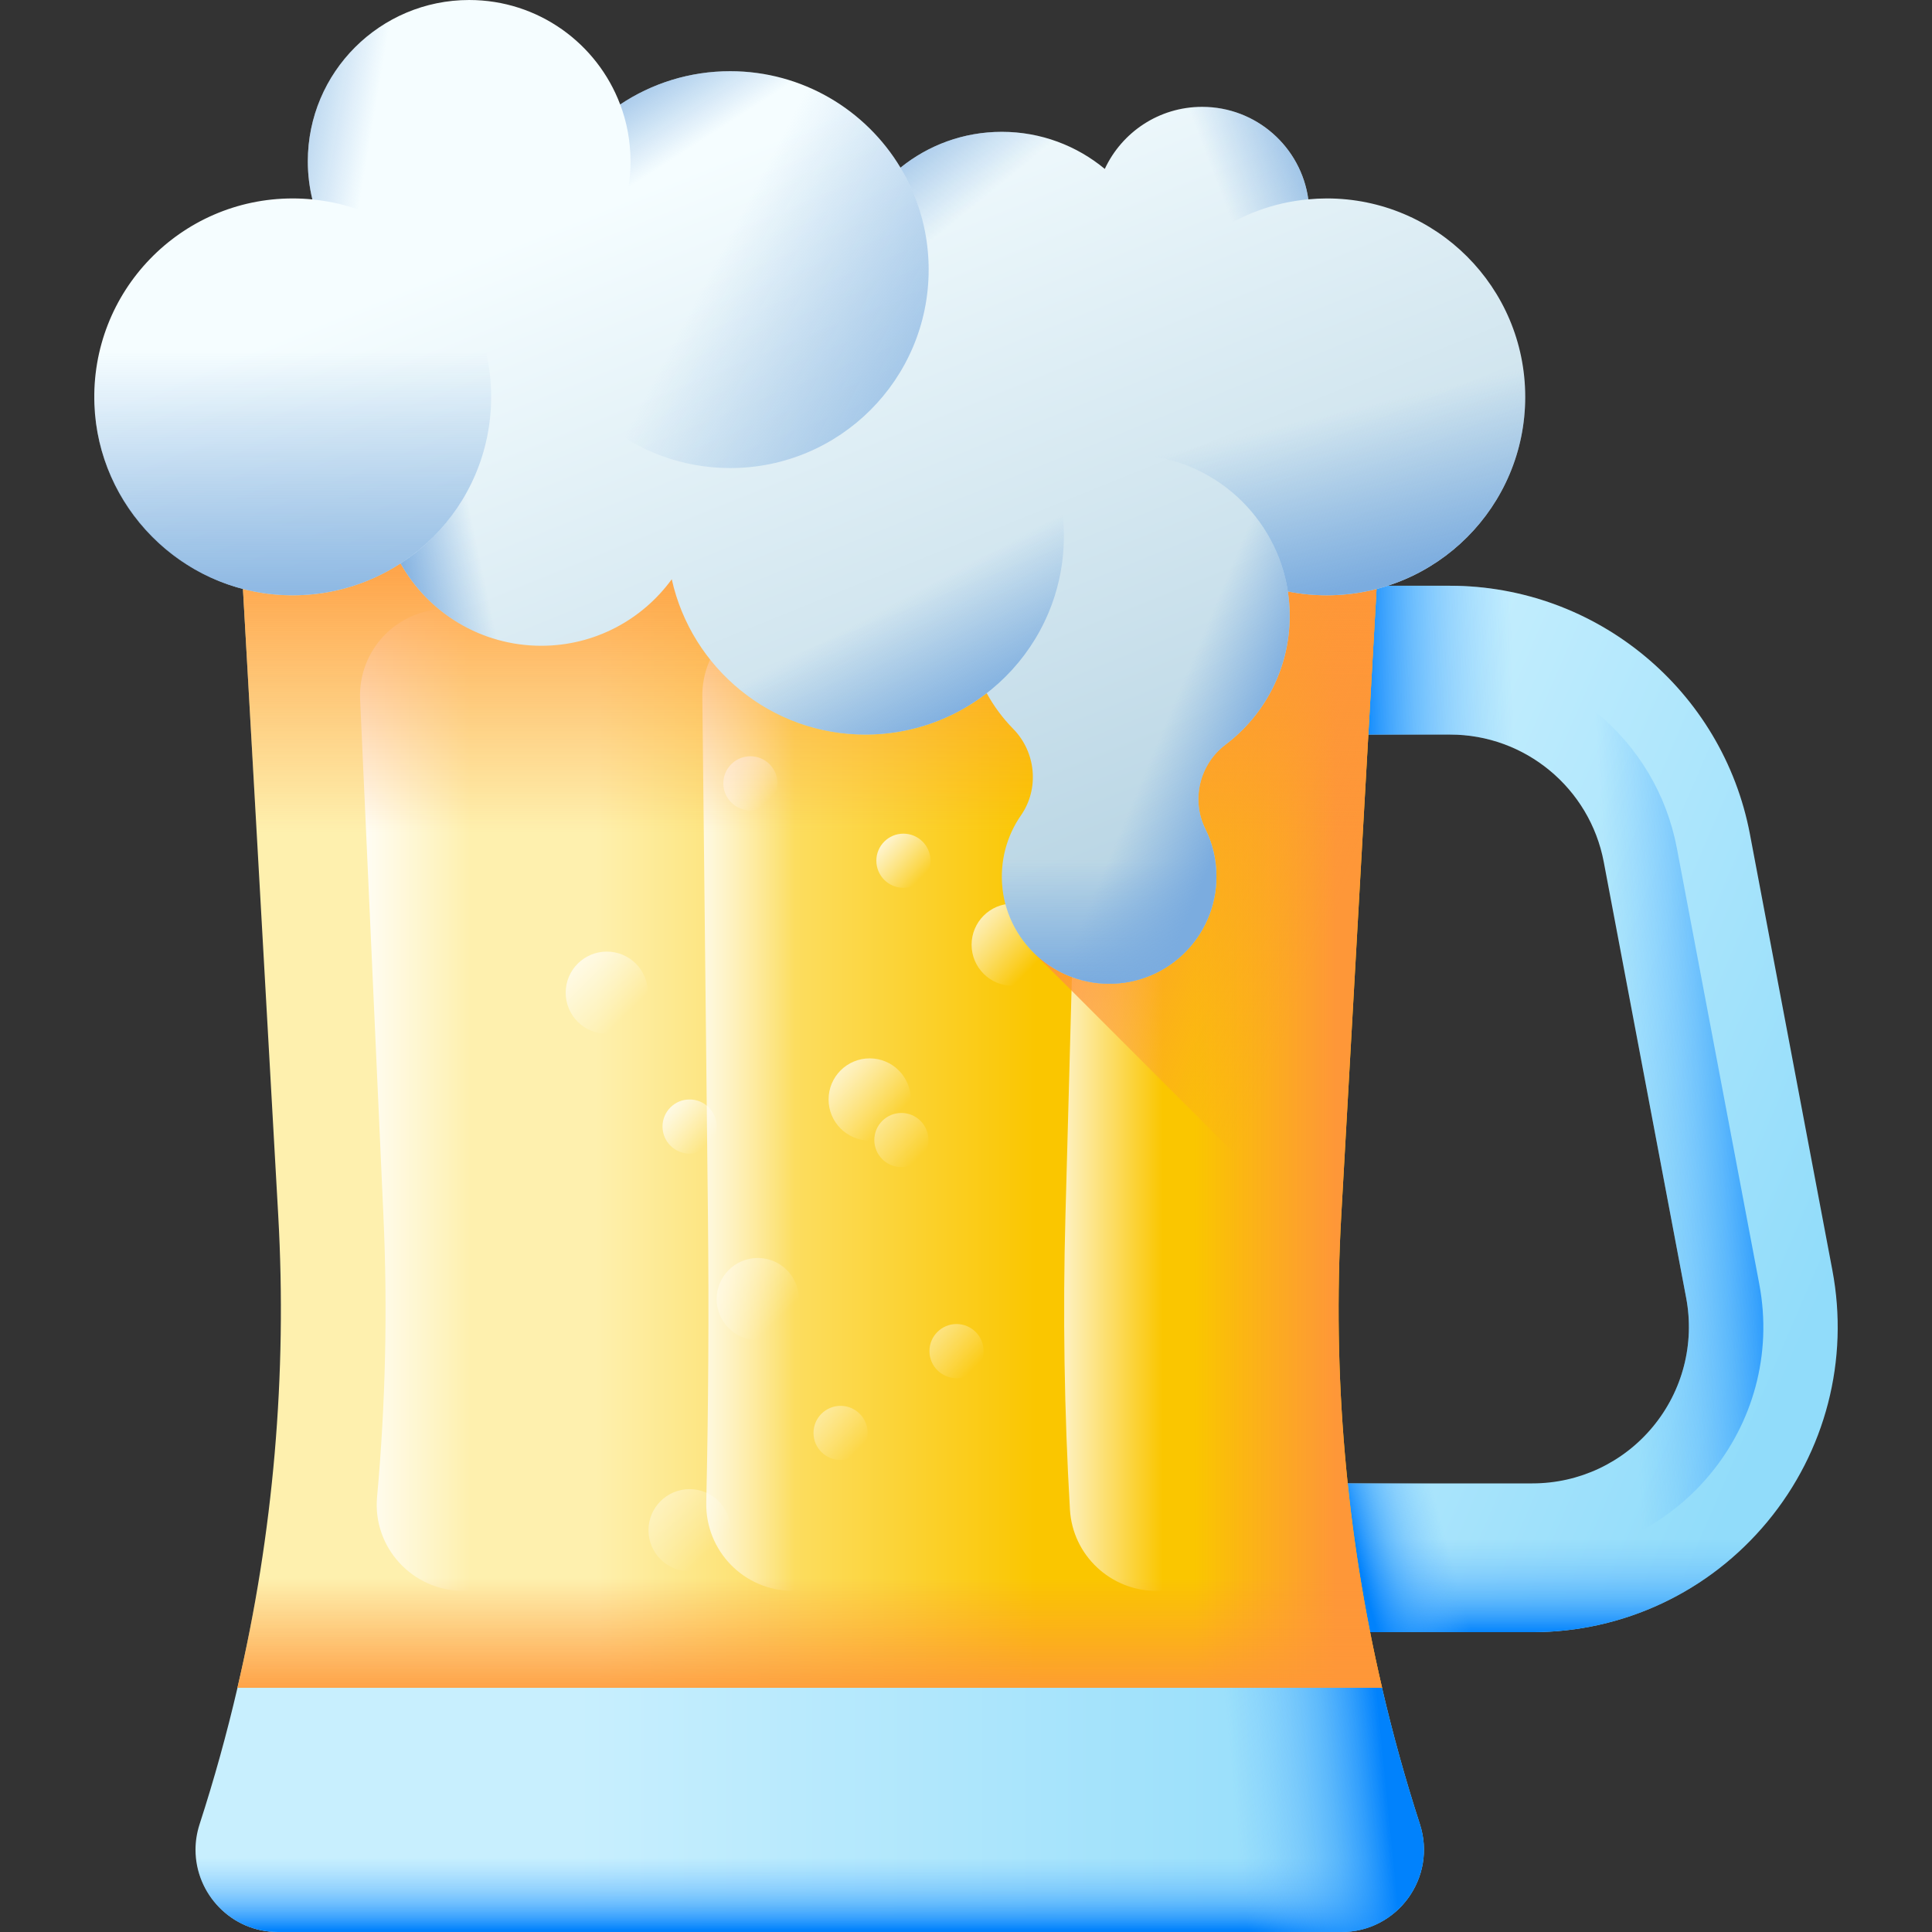 <svg id="Layer_1" enable-background="new 0 0 512 512" viewBox="0 0 512 512" xmlns="http://www.w3.org/2000/svg" xmlns:xlink="http://www.w3.org/1999/xlink"><rect x="0" y="0" width="512" height="512" fill="#333333" stroke="none"/><linearGradient id="lg1"><stop offset="0" stop-color="#c8effe"/><stop offset="1" stop-color="#91dcfa"/></linearGradient><linearGradient id="SVGID_1_" gradientUnits="userSpaceOnUse" x1="326.715" x2="483.322" xlink:href="#lg1" y1="275.691" y2="343.153"/><linearGradient id="lg2"><stop offset="0" stop-color="#60b7ff" stop-opacity="0"/><stop offset=".2" stop-color="#5cb5fe" stop-opacity=".2"/><stop offset=".407" stop-color="#50aefe" stop-opacity=".407"/><stop offset=".618" stop-color="#3ba3fd" stop-opacity=".618"/><stop offset=".829" stop-color="#1e92fd" stop-opacity=".829"/><stop offset="1" stop-color="#0182fc"/></linearGradient><linearGradient id="SVGID_00000017503418024311107210000001164553624261560459_" gradientUnits="userSpaceOnUse" x1="428.627" x2="470.388" xlink:href="#lg2" y1="291.064" y2="288.654"/><linearGradient id="SVGID_00000181785912438619330050000008853352098901805227_" gradientUnits="userSpaceOnUse" x1="411.991" x2="411.991" xlink:href="#lg2" y1="407.934" y2="432.882"/><linearGradient id="SVGID_00000135676974249889321070000004045822752659783075_" gradientUnits="userSpaceOnUse" x1="382.554" x2="359.264" xlink:href="#lg2" y1="405.463" y2="411.887"/><linearGradient id="SVGID_00000041269192906822781240000016056719507550730884_" gradientUnits="userSpaceOnUse" x1="401.069" x2="360.111" xlink:href="#lg2" y1="192.985" y2="193.788"/><linearGradient id="SVGID_00000091003460793512372040000017048853817578270857_" gradientUnits="userSpaceOnUse" x1="153.076" x2="367.645" xlink:href="#lg1" y1="460.769" y2="460.769"/><linearGradient id="SVGID_00000034777079872159557120000005036556738916183946_" gradientUnits="userSpaceOnUse" x1="214.589" x2="214.589" xlink:href="#lg2" y1="492.261" y2="511.535"/><linearGradient id="SVGID_00000082350599920024271670000001838959212076973986_" gradientUnits="userSpaceOnUse" x1="325.171" x2="365.327" xlink:href="#lg2" y1="456.813" y2="452.798"/><linearGradient id="SVGID_00000019636547087957345490000005957077259682651319_" gradientUnits="userSpaceOnUse" x1="157.895" x2="274.545" y1="280.47" y2="280.47"><stop offset="0" stop-color="#fef0ae"/><stop offset="1" stop-color="#fac600"/></linearGradient><linearGradient id="lg3"><stop offset="0" stop-color="#fff" stop-opacity="0"/><stop offset="1" stop-color="#fff"/></linearGradient><linearGradient id="SVGID_00000126306041079861736780000007215146945655213977_" gradientUnits="userSpaceOnUse" x1="188.298" x2="168.999" xlink:href="#lg3" y1="411.076" y2="391.777"/><linearGradient id="SVGID_00000088134159544231894380000010260400306319390593_" gradientUnits="userSpaceOnUse" x1="206.367" x2="187.068" xlink:href="#lg3" y1="349.821" y2="330.522"/><linearGradient id="SVGID_00000049179763139374847700000007947987327351906495_" gradientUnits="userSpaceOnUse" x1="227.381" x2="214.607" xlink:href="#lg3" y1="384.359" y2="371.585"/><linearGradient id="SVGID_00000130619545399900532450000016881207724178483362_" gradientUnits="userSpaceOnUse" x1="243.498" x2="230.723" xlink:href="#lg3" y1="306.741" y2="293.967"/><linearGradient id="SVGID_00000165943501095151837440000002227357920798602391_" gradientUnits="userSpaceOnUse" x1="258.107" x2="245.333" xlink:href="#lg3" y1="362.675" y2="349.901"/><linearGradient id="SVGID_00000048499389197423822760000009848540105611197061_" gradientUnits="userSpaceOnUse" x1="273.925" x2="254.626" xlink:href="#lg3" y1="255.91" y2="236.611"/><linearGradient id="SVGID_00000113334246973024423470000008639319850905133453_" gradientUnits="userSpaceOnUse" x1="166.354" x2="147.056" xlink:href="#lg3" y1="268.625" y2="249.327"/><linearGradient id="SVGID_00000145045017073707483320000014097924992163451273_" gradientUnits="userSpaceOnUse" x1="236.024" x2="216.725" xlink:href="#lg3" y1="296.919" y2="277.62"/><linearGradient id="SVGID_00000104700843613351445160000005381118655302432676_" gradientUnits="userSpaceOnUse" x1="187.368" x2="174.594" xlink:href="#lg3" y1="303.163" y2="290.389"/><linearGradient id="SVGID_00000008841462166326839160000010271826280784625310_" gradientUnits="userSpaceOnUse" x1="203.485" x2="190.71" xlink:href="#lg3" y1="212.212" y2="199.437"/><linearGradient id="SVGID_00000183224998299329264530000000819693052828087211_" gradientUnits="userSpaceOnUse" x1="244.036" x2="231.262" xlink:href="#lg3" y1="232.72" y2="219.946"/><linearGradient id="SVGID_00000029743939578153737590000004870990550402368433_" gradientUnits="userSpaceOnUse" x1="124.432" x2="92.303" xlink:href="#lg3" y1="291.488" y2="291.488"/><linearGradient id="SVGID_00000032608221507209827440000017166538316334312619_" gradientUnits="userSpaceOnUse" x1="308.076" x2="273.806" xlink:href="#lg3" y1="291.488" y2="291.488"/><linearGradient id="SVGID_00000057140735228386789170000001152556070779221950_" gradientUnits="userSpaceOnUse" x1="210.632" x2="179.039" xlink:href="#lg3" y1="291.488" y2="291.488"/><linearGradient id="lg4"><stop offset="0" stop-color="#fe9738" stop-opacity="0"/><stop offset="1" stop-color="#fe9738"/></linearGradient><linearGradient id="SVGID_00000028317167131315881920000017320958401731331240_" gradientUnits="userSpaceOnUse" x1="316.643" x2="354.052" xlink:href="#lg4" y1="280.47" y2="280.47"/><linearGradient id="SVGID_00000125568644054564218650000002983951026660906676_" gradientUnits="userSpaceOnUse" x1="214.592" x2="214.592" xlink:href="#lg4" y1="220.479" y2="137.619"/><linearGradient id="SVGID_00000031894796693524677910000016614480704826891681_" gradientUnits="userSpaceOnUse" x1="361.183" x2="293.721" xlink:href="#lg4" y1="223.624" y2="196.72"/><linearGradient id="SVGID_00000144314867599919787180000014255829677279711419_" gradientUnits="userSpaceOnUse" x1="214.592" x2="214.592" xlink:href="#lg4" y1="418.107" y2="451.876"/><linearGradient id="SVGID_00000092427332794267449570000006603716872612509328_" gradientUnits="userSpaceOnUse" x1="189.216" x2="278.087" y1="42.299" y2="262.338"><stop offset="0" stop-color="#f5fdff"/><stop offset="1" stop-color="#b4d2e2"/></linearGradient><linearGradient id="lg5"><stop offset="0" stop-color="#7bacdf" stop-opacity="0"/><stop offset="1" stop-color="#7bacdf"/></linearGradient><linearGradient id="SVGID_00000141416353611633339580000005582732309565022623_" gradientUnits="userSpaceOnUse" x1="77.573" x2="77.573" xlink:href="#lg5" y1="93.059" y2="171.4"/><linearGradient id="SVGID_00000111887553870101350930000003415436736586397080_" gradientUnits="userSpaceOnUse" x1="293.934" x2="293.934" xlink:href="#lg5" y1="227.975" y2="260.104"/><linearGradient id="SVGID_00000115508621902544789570000010976079736902427831_" gradientUnits="userSpaceOnUse" x1="98.029" x2="61.435" xlink:href="#lg5" y1="37.823" y2="31.645"/><linearGradient id="SVGID_00000066489480024624075840000016973375900197443982_" gradientUnits="userSpaceOnUse" x1="123.921" x2="101.584" xlink:href="#lg5" y1="132.529" y2="137.282"/><linearGradient id="SVGID_00000103983418620547157120000015808520973514836393_" gradientUnits="userSpaceOnUse" x1="175.766" x2="157.707" xlink:href="#lg5" y1="43.886" y2="15.847"/><linearGradient id="SVGID_00000181799327177442097460000006499274842525506216_" gradientUnits="userSpaceOnUse" x1="189.699" x2="275.719" xlink:href="#lg5" y1="69.449" y2="114.597"/><linearGradient id="SVGID_00000003087588371693462760000011205535215678210472_" gradientUnits="userSpaceOnUse" x1="251.328" x2="228.517" xlink:href="#lg5" y1="60.242" y2="32.202"/><linearGradient id="SVGID_00000147216947541007167240000007401791527906227343_" gradientUnits="userSpaceOnUse" x1="238.411" x2="255.678" xlink:href="#lg5" y1="159.15" y2="191.676"/><linearGradient id="SVGID_00000017489532450673677190000007954489097836948873_" gradientUnits="userSpaceOnUse" x1="352.7" x2="363.408" xlink:href="#lg5" y1="109.759" y2="154.733"/><linearGradient id="SVGID_00000137834378426241224220000001192108108137113265_" gradientUnits="userSpaceOnUse" x1="322.891" x2="355.208" xlink:href="#lg5" y1="49.59" y2="37.234"/><linearGradient id="SVGID_00000165206780627421997280000001327133156811377302_" gradientUnits="userSpaceOnUse" x1="307.61" x2="331.168" xlink:href="#lg5" y1="194.63" y2="204.535"/><g><g><g><path d="m406.084 432.544h-69.096v-39.43h69.096c12.394 0 24.037-5.473 31.945-15.016s11.122-22 8.82-34.178l-21.833-115.478c-3.7-19.573-20.845-33.78-40.764-33.78h-32.809v-39.43h32.809c38.853 0 72.291 27.709 79.508 65.885l21.833 115.478c4.49 23.752-1.78 48.049-17.203 66.662-15.424 18.612-38.133 29.287-62.306 29.287z" fill="url(#SVGID_1_)"/></g><path d="m466.221 340.258-21.832-115.478c-5.465-28.905-30.72-49.833-60.137-49.833h-32.808v19.715h32.809c19.92 0 37.064 14.207 40.764 33.78l21.833 115.478c2.302 12.178-.913 24.635-8.82 34.178-7.908 9.542-19.551 15.016-31.945 15.016h-69.096v19.715h69.096c38.358 0 67.262-34.881 60.136-72.571z" fill="url(#SVGID_00000017503418024311107210000001164553624261560459_)"/><path d="m447.567 350.913c.18 9.842-3.142 19.467-9.538 27.185-7.908 9.542-19.551 15.016-31.945 15.016h-69.096v39.43h69.096c24.173 0 46.882-10.675 62.306-29.288 12.327-14.876 18.787-33.385 18.599-52.343z" fill="url(#SVGID_00000181785912438619330050000008853352098901805227_)"/><path d="m447.567 350.913c.18 9.842-3.142 19.467-9.538 27.185-7.908 9.542-19.551 15.016-31.945 15.016h-69.096v39.43h69.096c24.173 0 46.882-10.675 62.306-29.288 12.327-14.876 18.787-33.385 18.599-52.343z" fill="url(#SVGID_00000135676974249889321070000004045822752659783075_)"/><path d="m463.761 221.117c-7.217-38.177-40.656-65.885-79.508-65.885h-32.809v39.43h32.809c19.92 0 37.064 14.207 40.764 33.78l.379 2.005h40.129z" fill="url(#SVGID_00000041269192906822781240000016056719507550730884_)"/></g><path d="m355.516 512h-281.849c-12.449 0-21.856-10.195-21.856-21.799 0-2.219.349-4.495 1.082-6.759 3.864-11.919 7.21-23.985 10.038-36.152l151.661-37.752 151.661 37.752c2.828 12.167 6.174 24.233 10.038 36.152 4.562 14.093-5.949 28.558-20.775 28.558z" fill="url(#SVGID_00000091003460793512372040000017048853817578270857_)"/><path d="m355.516 512h-281.849c-12.449 0-21.856-10.195-21.856-21.799 0-2.219.349-4.495 1.082-6.759 3.864-11.919 7.21-23.985 10.038-36.152l151.661-37.752 151.661 37.752c2.828 12.167 6.174 24.233 10.038 36.152 4.562 14.093-5.949 28.558-20.775 28.558z" fill="url(#SVGID_00000034777079872159557120000005036556738916183946_)"/><path d="m366.253 447.289-151.661-37.752-.002.001v102.462h140.927c14.826 0 25.337-14.465 20.774-28.559-3.865-11.919-7.211-23.985-10.038-36.152z" fill="url(#SVGID_00000082350599920024271670000001838959212076973986_)"/><path d="m366.264 447.289h-303.344c9.531-40.929 13.192-83.086 10.815-125.175l-11.739-208.463h305.192l-11.739 208.463c-2.377 42.089 1.284 84.246 10.815 125.175z" fill="url(#SVGID_00000019636547087957345490000005957077259682651319_)"/><g><g opacity=".55"><circle cx="182.75" cy="405.528" fill="url(#SVGID_00000126306041079861736780000007215146945655213977_)" r="10.894"/><circle cx="200.819" cy="344.273" fill="url(#SVGID_00000088134159544231894380000010260400306319390593_)" r="10.894"/><circle cx="222.763" cy="379.741" fill="url(#SVGID_00000049179763139374847700000007947987327351906495_)" r="7.175"/><circle cx="238.88" cy="302.123" fill="url(#SVGID_00000130619545399900532450000016881207724178483362_)" r="7.175"/><circle cx="253.489" cy="358.058" fill="url(#SVGID_00000165943501095151837440000002227357920798602391_)" r="7.175"/></g><g><circle cx="268.377" cy="250.362" fill="url(#SVGID_00000048499389197423822760000009848540105611197061_)" r="10.894"/><circle cx="160.806" cy="263.078" fill="url(#SVGID_00000113334246973024423470000008639319850905133453_)" r="10.894"/><circle cx="230.476" cy="291.371" fill="url(#SVGID_00000145045017073707483320000014097924992163451273_)" r="10.894"/><circle cx="182.75" cy="298.546" fill="url(#SVGID_00000104700843613351445160000005381118655302432676_)" r="7.175"/><circle cx="198.867" cy="207.594" fill="url(#SVGID_00000008841462166326839160000010271826280784625310_)" r="7.175"/><circle cx="239.418" cy="228.103" fill="url(#SVGID_00000183224998299329264530000000819693052828087211_)" r="7.175"/></g></g><g><path d="m122.757 421.592c-13.425 0-24.045-11.496-22.83-24.866 2.247-24.713 2.818-49.672 1.68-74.611l-6.174-136.783c-.589-13.047 9.83-23.947 22.891-23.947h1.854c12.414 0 22.57 9.885 22.906 22.294l3.745 138.436c.713 26.054.312 52.128-1.189 77.922-.705 12.107-10.755 21.555-22.883 21.555z" fill="url(#SVGID_00000029743939578153737590000004870990550402368433_)"/><path d="m306.427 421.592c-12.128 0-22.178-9.448-22.883-21.556-1.5-25.794-1.902-51.868-1.189-77.922l3.745-138.436c.336-12.409 10.492-22.294 22.906-22.294h1.854c13.061 0 23.48 10.9 22.891 23.947l-6.174 136.783c-1.138 24.939-.567 49.898 1.68 74.611 1.216 13.371-9.404 24.867-22.83 24.867z" fill="url(#SVGID_00000032608221507209827440000017166538316334312619_)"/><path d="m219.111 421.592h-9.039c-12.877 0-23.194-10.605-22.904-23.478.566-25.167.717-50.593.442-75.999l-1.485-137.569c-.138-12.751 10.161-23.161 22.913-23.161h11.108c12.752 0 23.05 10.41 22.913 23.161l-1.485 137.569c-.275 25.407-.124 50.833.442 75.999.289 12.873-10.028 23.478-22.905 23.478z" fill="url(#SVGID_00000057140735228386789170000001152556070779221950_)"/></g><path d="m367.188 113.651h-152.599v333.638h151.675c-9.531-40.929-13.192-83.086-10.815-125.175z" fill="url(#SVGID_00000028317167131315881920000017320958401731331240_)"/><path d="m71.032 274.114h287.12l9.036-160.463h-305.192z" fill="url(#SVGID_00000125568644054564218650000002983951026660906676_)"/><path d="m294.916 231.429-21.016 21.016 81.069 81.069c.116-3.8.264-7.6.479-11.4l11.739-208.463h-72.271z" fill="url(#SVGID_00000031894796693524677910000016614480704826891681_)"/><path d="m74.073 329.229c1.602 39.721-2.159 79.437-11.153 118.06h303.344c-8.994-38.623-12.755-78.339-11.153-118.06z" fill="url(#SVGID_00000144314867599919787180000014255829677279711419_)"/><g><path d="m351.611 52.587c-1.651 0-3.281.086-4.893.235-1.913-13.844-13.785-24.506-28.155-24.506-11.42 0-21.261 6.736-25.783 16.449-7.403-6.139-16.908-9.831-27.277-9.831-10.18 0-19.524 3.563-26.866 9.503-9.191-15.317-25.955-25.57-45.118-25.57-10.789 0-20.816 3.254-29.162 8.827-6.095-16.181-21.711-27.694-40.022-27.694-23.615 0-42.759 19.144-42.759 42.759 0 3.476.425 6.851 1.208 10.087-1.714-.169-3.452-.259-5.211-.259-29.71 0-53.665 24.638-52.549 54.596 1.007 27.038 22.851 49.167 49.874 50.511 11.555.575 22.332-2.597 31.254-8.387 7.328 13.025 21.274 21.829 37.283 21.829 14.221 0 26.813-6.949 34.587-17.629 5.221 23.545 26.211 41.158 51.327 41.158 12.105 0 23.246-4.101 32.134-10.974 1.902 3.478 4.273 6.662 7.028 9.468 6.03 6.14 6.968 15.85 2.057 22.916-3.764 5.417-5.692 12.205-4.882 19.466 1.512 13.554 12.808 24.253 26.419 25.105 16.53 1.034 30.26-12.066 30.26-28.374 0-4.529-1.059-8.809-2.943-12.608-3.817-7.697-1.506-17.146 5.35-22.323 10.333-7.802 17.011-20.185 17.011-34.131 0-2.198-.167-4.358-.487-6.467 3.336.664 6.784 1.018 10.315 1.018 29.043 0 52.587-23.544 52.587-52.587-.001-29.043-23.545-52.587-52.587-52.587z" fill="url(#SVGID_00000092427332794267449570000006603716872612509328_)"/><circle cx="77.573" cy="105.174" fill="url(#SVGID_00000141416353611633339580000005582732309565022623_)" r="52.587"/><circle cx="293.934" cy="232.272" fill="url(#SVGID_00000111887553870101350930000003415436736586397080_)" r="28.431"/><path d="m167.095 42.757c0 22.937-18.059 41.661-40.749 42.72-7.165-17.744-23.748-30.688-43.565-32.626-.789-3.233-1.205-6.613-1.205-10.094 0-23.613 19.141-42.754 42.754-42.754 23.624 0 42.765 19.141 42.765 42.754z" fill="url(#SVGID_00000115508621902544789570000010976079736902427831_)"/><path d="m186.191 128.378c0 23.613-19.141 42.754-42.754 42.754-16.009 0-29.956-8.787-37.29-21.811 14.454-9.362 24.019-25.641 24.019-44.151 0-5.757-.924-11.311-2.636-16.493 4.923-1.972 10.286-3.053 15.907-3.053 23.613 0 42.754 19.14 42.754 42.754z" fill="url(#SVGID_00000066489480024624075840000016973375900197443982_)"/><path d="m246.103 71.451c0 29.043-23.546 52.589-52.589 52.589-25.528 0-46.787-18.183-51.564-42.303 14.837-6.714 25.145-21.653 25.145-38.98 0-5.306-.969-10.398-2.738-15.085 8.348-5.565 18.375-8.81 29.156-8.81 29.044 0 52.59 23.546 52.59 52.589z" fill="url(#SVGID_00000103983418620547157120000015808520973514836393_)"/><path d="m246.103 71.451c0 29.043-23.546 52.589-52.589 52.589-25.528 0-46.787-18.183-51.564-42.303 14.837-6.714 25.145-21.653 25.145-38.98 0-5.306-.969-10.398-2.738-15.085 8.348-5.565 18.375-8.81 29.156-8.81 29.044 0 52.59 23.546 52.59 52.589z" fill="url(#SVGID_00000181799327177442097460000006499274842525506216_)"/><path d="m308.267 77.693c0 23.613-19.152 42.754-42.765 42.754-12.843 0-24.357-5.655-32.187-14.612 7.954-9.215 12.787-21.236 12.787-34.383 0-9.88-2.726-19.118-7.469-27.015 7.334-5.948 16.685-9.508 26.869-9.508 23.614-.002 42.765 19.15 42.765 42.764z" fill="url(#SVGID_00000003087588371693462760000011205535215678210472_)"/><circle cx="229.348" cy="142.078" fill="url(#SVGID_00000147216947541007167240000007401791527906227343_)" r="52.587"/><path d="m404.196 105.17c0 29.043-23.546 52.589-52.589 52.589-3.526 0-6.974-.349-10.308-1.014-3.008-19.817-19.603-35.172-40.005-36.242-1.487-4.844-2.276-10.004-2.276-15.333 0-29.043 23.546-52.578 52.589-52.578 29.044 0 52.589 23.535 52.589 52.578z" fill="url(#SVGID_00000017489532450673677190000007954489097836948873_)"/><path d="m346.707 52.818c-18.442 1.701-34.124 12.922-42.089 28.705-8.652-4.878-14.488-14.139-14.488-24.774 0-15.705 12.73-28.435 28.435-28.435 14.363 0 26.238 10.658 28.142 24.504z" fill="url(#SVGID_00000137834378426241224220000001192108108137113265_)"/><path d="m341.783 163.212c0 13.947-6.681 26.328-17.011 34.124-2.49 1.882-4.371 4.315-5.588 7.03-2.141 4.777-2.197 10.398.237 15.299 1.881 3.797 2.94 8.078 2.94 12.606 0 16.313-13.722 29.404-30.26 28.379-3.571-.225-6.974-1.149-10.083-2.591v-134.098c5.205-2.264 10.962-3.515 17-3.515 21.428 0 39.16 15.75 42.281 36.299.315 2.107.484 4.27.484 6.467z" fill="url(#SVGID_00000165206780627421997280000001327133156811377302_)"/></g></g><g/><g/><g/><g/><g/><g/><g/><g/><g/><g/><g/><g/><g/><g/><g/></svg>
